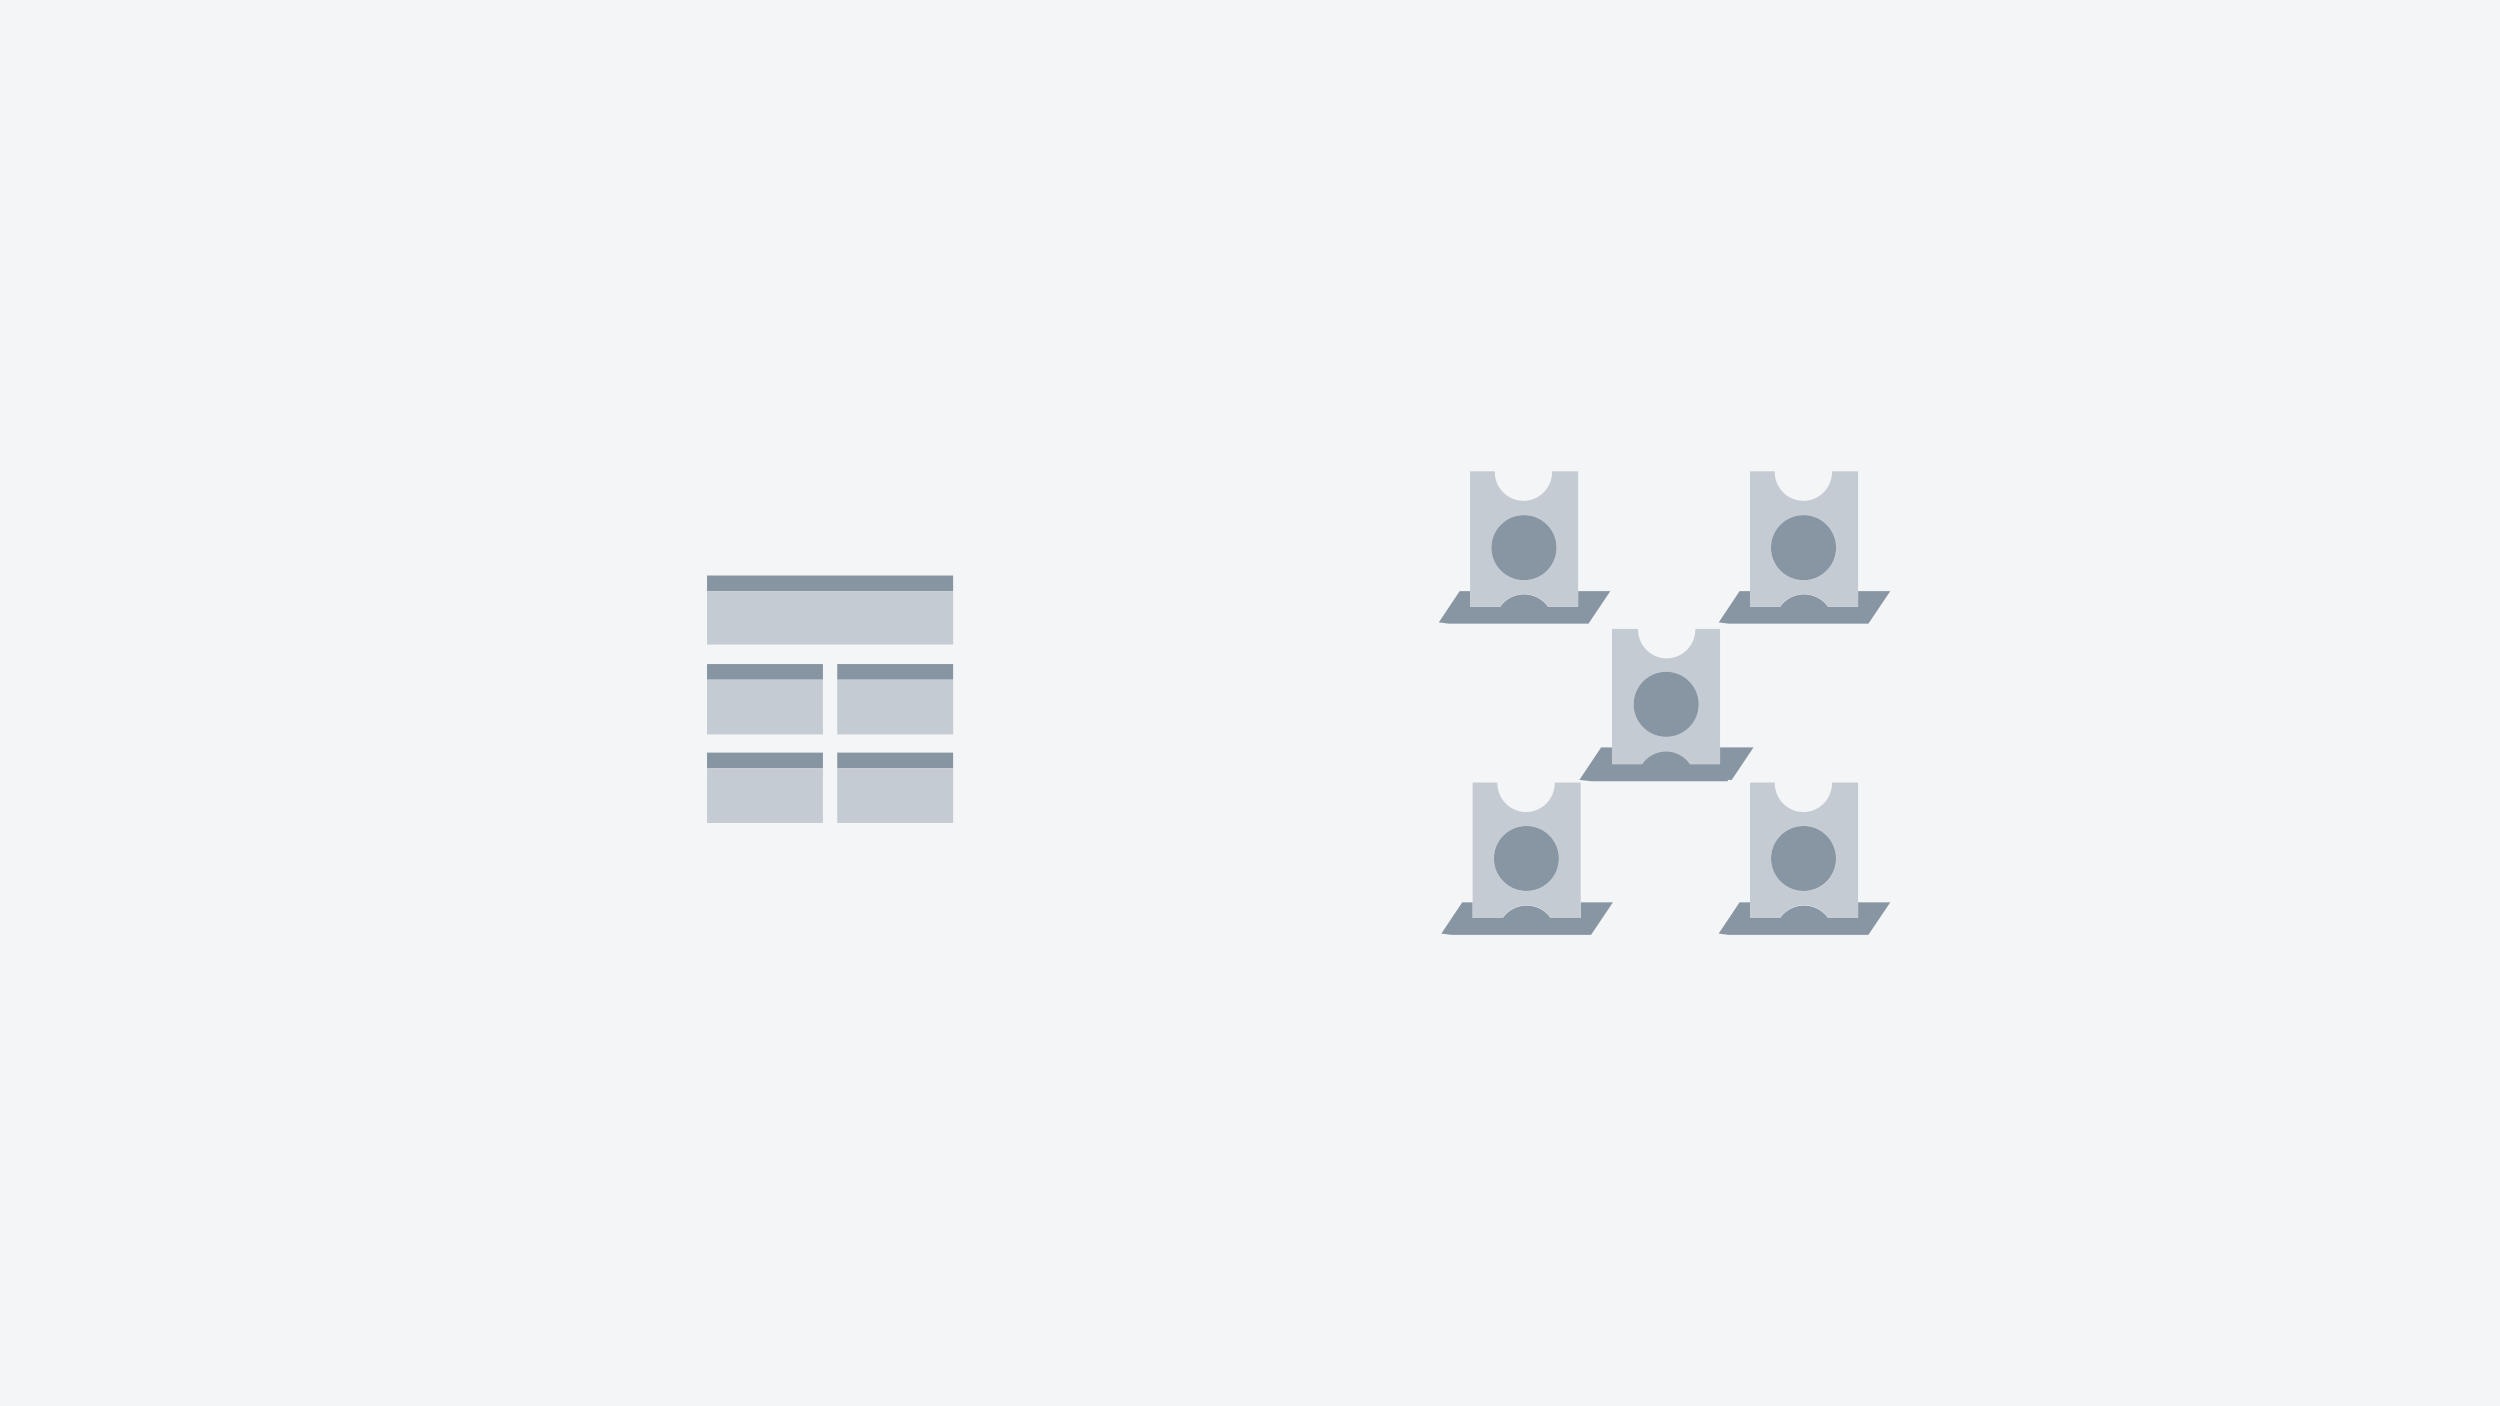 <svg xmlns="http://www.w3.org/2000/svg" xmlns:xlink="http://www.w3.org/1999/xlink" width="1920" height="1080" viewBox="0 0 1920 1080">
  <defs>
    <style>
      .cls-1 {
        opacity: 0.99;
      }

      .cls-2 {
        fill: none;
      }

      .cls-3 {
        isolation: isolate;
      }

      .cls-4 {
        clip-path: url(#clip-path);
      }

      .cls-5 {
        mask: url(#mask);
      }

      .cls-6 {
        fill: #f3f5f6;
      }

      .cls-7 {
        mask: url(#mask-2);
      }

      .cls-8 {
        clip-path: url(#clip-path-4);
      }

      .cls-9 {
        fill: #8795a2;
      }

      .cls-10 {
        fill: #c4cbd2;
      }

      .cls-11 {
        mask: url(#mask-3);
      }

      .cls-12 {
        clip-path: url(#clip-path-6);
      }

      .cls-13 {
        fill: #8896a3;
      }

      .cls-14 {
        mask: url(#mask-4);
      }

      .cls-15 {
        clip-path: url(#clip-path-8);
      }

      .cls-16 {
        clip-path: url(#clip-path-10);
      }
    </style>
    <clipPath id="clip-path">
      <rect class="cls-2" width="1920" height="1080"/>
    </clipPath>
    <mask id="mask" x="0" y="0" width="1920" height="1080" maskUnits="userSpaceOnUse">
      <rect class="cls-1" width="1920" height="1080"/>
    </mask>
    <mask id="mask-2" x="542.67" y="441.33" width="190.67" height="190.67" maskUnits="userSpaceOnUse">
      <rect class="cls-1" x="542.67" y="441.33" width="190.67" height="190.67"/>
    </mask>
    <clipPath id="clip-path-4">
      <rect class="cls-2" x="542.67" y="441.33" width="190.67" height="190.67"/>
    </clipPath>
    <mask id="mask-3" x="1102.67" y="361.33" width="349.33" height="357.33" maskUnits="userSpaceOnUse">
      <rect class="cls-1" x="1102.67" y="361.33" width="349.33" height="357.33"/>
    </mask>
    <clipPath id="clip-path-6">
      <rect class="cls-2" x="1102.67" y="361.33" width="349.33" height="357.33"/>
    </clipPath>
    <mask id="mask-4" x="1164" y="826.67" width="228" height="28" maskUnits="userSpaceOnUse">
      <rect class="cls-1" x="1164" y="826.67" width="228" height="28"/>
    </mask>
    <clipPath id="clip-path-8">
      <rect class="cls-2" x="1164" y="826.67" width="228" height="28"/>
    </clipPath>
    <clipPath id="clip-path-10">
      <rect class="cls-2" x="542" y="441" width="191" height="191"/>
    </clipPath>
  </defs>
  <title>shot_19</title>
  <g id="Layer_3" data-name="Layer 3">
    <g class="cls-3">
      <g class="cls-4">
        <g class="cls-3">
          <g class="cls-5">
            <g class="cls-3">
              <g class="cls-4">
                <g class="cls-4">
                  <rect class="cls-6" width="1920" height="1080"/>
                </g>
              </g>
            </g>
          </g>
          <g class="cls-7">
            <g class="cls-3">
              <g class="cls-8">
                <g class="cls-8">
                  <rect class="cls-9" x="542.83" y="510.21" width="89.04" height="11.84"/>
                  <polygon class="cls-10" points="631.88 551.84 631.88 522.06 542.83 522.06 542.83 563.74 631.88 563.74 631.88 551.84"/>
                  <rect class="cls-9" x="643.71" y="510.21" width="88.56" height="11.84"/>
                  <polygon class="cls-10" points="732.28 551.84 732.28 522.06 643.71 522.06 643.71 563.74 732.28 563.74 732.28 551.84"/>
                  <rect class="cls-9" x="542.83" y="578.41" width="89.04" height="11.84"/>
                  <polygon class="cls-10" points="542.83 619.94 542.83 631.93 631.88 631.93 631.88 590.25 542.83 590.25 542.83 619.94"/>
                  <rect class="cls-9" x="643.71" y="578.41" width="88.56" height="11.84"/>
                  <polygon class="cls-10" points="732.28 619.94 732.28 590.25 643.71 590.25 643.71 631.93 732.28 631.93 732.28 619.94"/>
                  <rect class="cls-9" x="542.83" y="442.48" width="189.44" height="11.84"/>
                  <polygon class="cls-10" points="732.28 483.8 732.28 454.32 542.83 454.32 542.83 495.53 732.28 495.53 732.28 483.8"/>
                </g>
              </g>
            </g>
          </g>
          <g class="cls-11">
            <g class="cls-3">
              <g class="cls-12">
                <g class="cls-12">
                  <path class="cls-13" d="M1114.87,717.7h104.44v-.07l2.92,0,16.76-25h-25V705h-23.29a22.21,22.21,0,0,0-36.83,0h-23.3V692.68h-8.34l-16.77,25Z"/>
                  <path class="cls-10" d="M1172.26,634.36a25,25,0,1,1-25,24.95A25,25,0,0,1,1172.26,634.36ZM1153.85,705a22.21,22.21,0,0,1,36.83,0H1214V600.92h-19.49v.13a22.22,22.22,0,1,1-44.43,0v-.13h-19.5V705Z"/>
                  <circle class="cls-13" cx="1172.26" cy="659.32" r="24.97"/>
                  <path class="cls-13" d="M1327.72,717.7h104.45v-.07l2.91,0,16.77-25h-25V705h-23.29a22.22,22.22,0,0,0-36.84,0h-23.29V692.68h-8.34l-16.77,25Z"/>
                  <path class="cls-10" d="M1385.11,634.36a25,25,0,1,1-24.95,24.95A25,25,0,0,1,1385.11,634.36ZM1366.7,705a22.22,22.22,0,0,1,36.84,0h23.29V600.92h-19.49v.13a22.22,22.22,0,1,1-44.44,0v-.13h-19.49V705Z"/>
                  <circle class="cls-13" cx="1385.12" cy="659.32" r="24.97"/>
                  <path class="cls-13" d="M1222.22,599.25h104.44v-.08l2.92,0,16.77-25h-25v12.34H1298a22.24,22.24,0,0,0-36.84,0h-23.29V574.22h-8.35l-16.76,25Z"/>
                  <path class="cls-10" d="M1279.61,515.9a25,25,0,1,1-25,25A25,25,0,0,1,1279.61,515.9Zm-18.41,70.66a22.24,22.24,0,0,1,36.84,0h23.28V482.46h-19.49v.13a22.22,22.22,0,1,1-44.43,0v-.13h-19.49v104.1Z"/>
                  <path class="cls-13" d="M1297.27,523.21a25,25,0,1,1-35.31,0A25,25,0,0,1,1297.27,523.21Z"/>
                  <path class="cls-13" d="M1113,478.93h104.44v-.07l2.92,0,16.77-25h-25v12.34h-23.29a22.23,22.23,0,0,0-36.83,0h-23.3V453.91h-8.34l-16.77,25Z"/>
                  <path class="cls-10" d="M1170.41,395.59a25,25,0,1,1-25,25A25,25,0,0,1,1170.41,395.59ZM1152,466.25a22.23,22.23,0,0,1,36.83,0h23.29V362.15h-19.49v.14a22.22,22.22,0,1,1-44.44,0v-.14H1128.7v104.1Z"/>
                  <path class="cls-13" d="M1188.06,402.9a25,25,0,1,1-35.31,0A25,25,0,0,1,1188.06,402.9Z"/>
                  <path class="cls-13" d="M1327.72,478.93h104.45v-.07l2.91,0,16.77-25h-25v12.34h-23.29a22.24,22.24,0,0,0-36.84,0h-23.29V453.91h-8.34l-16.77,25Z"/>
                  <path class="cls-10" d="M1385.11,395.59a25,25,0,1,1-24.95,25A25,25,0,0,1,1385.11,395.59Zm-18.41,70.66a22.24,22.24,0,0,1,36.84,0h23.29V362.15h-19.49v.14a22.22,22.22,0,1,1-44.44,0v-.14h-19.49v104.1Z"/>
                  <path class="cls-13" d="M1402.77,402.9a25,25,0,1,1-35.31,0A25,25,0,0,1,1402.77,402.9Z"/>
                </g>
              </g>
            </g>
          </g>
          <g class="cls-14">
            <g class="cls-3">
              <g class="cls-15">
                <g class="cls-15">
                  <path class="cls-13" d="M1167.59,851.55h4.56a9.5,9.5,0,0,0,5.28-1.24,4.41,4.41,0,0,0,1.88-3.92,3.84,3.84,0,0,0-1.84-3.56,10,10,0,0,0-5.32-1.16h-4.56Zm0-12.44h3.88c2.24,0,3.86-.39,4.84-1.16a3.79,3.79,0,0,0,1.48-3.16,3.5,3.5,0,0,0-1.56-3.24,8.72,8.72,0,0,0-4.59-1h-4.05Zm-3.32,15.08V828h7.8a16.94,16.94,0,0,1,3.64.36,8.23,8.23,0,0,1,2.84,1.12,5.05,5.05,0,0,1,1.84,2,5.76,5.76,0,0,1,.68,2.92,6.55,6.55,0,0,1-1,3.56,5,5,0,0,1-2.84,2.16v.16a6.85,6.85,0,0,1,3.88,2,5.94,5.94,0,0,1,1.48,4.28,7.42,7.42,0,0,1-.72,3.36,6.56,6.56,0,0,1-2,2.4,9.28,9.28,0,0,1-3.16,1.44,15.91,15.91,0,0,1-4,.48Z"/>
                  <polygon class="cls-13" points="1187.79 854.19 1187.79 827.95 1191.11 827.95 1191.11 851.35 1202.59 851.35 1202.59 854.19 1187.79 854.19"/>
                  <path class="cls-13" d="M1215.91,851.75a6.59,6.59,0,0,0,3.16-.76,7.08,7.08,0,0,0,2.44-2.16,10.89,10.89,0,0,0,1.59-3.4,16.39,16.39,0,0,0,.57-4.48,15.7,15.7,0,0,0-.57-4.4,9.86,9.86,0,0,0-1.59-3.32,6.74,6.74,0,0,0-2.44-2.08,6.48,6.48,0,0,0-3.16-.76,6.69,6.69,0,0,0-3.2.76,7.09,7.09,0,0,0-2.44,2.08,10.22,10.22,0,0,0-1.56,3.32,15.71,15.71,0,0,0-.56,4.4,16.4,16.4,0,0,0,.56,4.48,11.32,11.32,0,0,0,1.56,3.4,7.46,7.46,0,0,0,2.44,2.16A6.81,6.81,0,0,0,1215.91,851.75Zm0,2.92a10.78,10.78,0,0,1-4.57-1,10.21,10.21,0,0,1-3.51-2.72,13.33,13.33,0,0,1-2.32-4.32,18.92,18.92,0,0,1-.8-5.72,18.12,18.12,0,0,1,.8-5.64,12.33,12.33,0,0,1,2.32-4.24,9.75,9.75,0,0,1,3.51-2.68,11.24,11.24,0,0,1,4.57-.92,10.49,10.49,0,0,1,4.52,1,9.72,9.72,0,0,1,3.55,2.68,11.57,11.57,0,0,1,2.33,4.24,17.67,17.67,0,0,1,.84,5.6,18.58,18.58,0,0,1-.84,5.72A12.46,12.46,0,0,1,1224,851a10.17,10.17,0,0,1-3.55,2.72A10.49,10.49,0,0,1,1215.91,854.67Z"/>
                  <path class="cls-13" d="M1242.71,854.67a11.22,11.22,0,0,1-4.56-.92,10.74,10.74,0,0,1-3.64-2.64,13,13,0,0,1-2.4-4.28,18.45,18.45,0,0,1-.84-5.76,17.06,17.06,0,0,1,.88-5.68,12.51,12.51,0,0,1,2.44-4.28,10.34,10.34,0,0,1,3.68-2.68,11.11,11.11,0,0,1,4.64-1,8.47,8.47,0,0,1,4.2,1,10.69,10.69,0,0,1,3,2.24l-1.8,2.16a8.51,8.51,0,0,0-2.36-1.8,6.37,6.37,0,0,0-3-.68,7.45,7.45,0,0,0-3.4.76,7,7,0,0,0-2.6,2.12,10,10,0,0,0-1.68,3.32,16.14,16.14,0,0,0-.56,4.4,16.74,16.74,0,0,0,.56,4.48,10.74,10.74,0,0,0,1.64,3.36,7.24,7.24,0,0,0,2.52,2.16,7.58,7.58,0,0,0,3.4.76,7.18,7.18,0,0,0,3.36-.76,11,11,0,0,0,2.72-2.2l1.84,2.08a11.67,11.67,0,0,1-3.52,2.8A9.9,9.9,0,0,1,1242.71,854.67Z"/>
                  <polygon class="cls-13" points="1255.6 854.19 1255.6 827.95 1258.92 827.95 1258.92 841.11 1259.04 841.11 1269.96 827.95 1273.72 827.95 1265.52 837.95 1275 854.19 1271.28 854.19 1263.44 840.55 1258.92 845.87 1258.92 854.19 1255.6 854.19"/>
                  <path class="cls-13" d="M1291.49,854.19l-8.4-26.24h3.57l4.19,14.16c.48,1.57.9,3,1.24,4.36s.82,2.77,1.33,4.32h.15c.49-1.55.91-3,1.28-4.32s.79-2.79,1.24-4.36L1300.3,828h3.39l-8.32,26.24Z"/>
                  <path class="cls-13" d="M1316.61,851.75a6.59,6.59,0,0,0,3.16-.76,7.08,7.08,0,0,0,2.44-2.16,10.91,10.91,0,0,0,1.6-3.4,16.8,16.8,0,0,0,.56-4.48,16.09,16.09,0,0,0-.56-4.4,9.87,9.87,0,0,0-1.6-3.32,6.74,6.74,0,0,0-2.44-2.08,6.48,6.48,0,0,0-3.16-.76,6.72,6.72,0,0,0-3.2.76,7.09,7.09,0,0,0-2.44,2.08,10.22,10.22,0,0,0-1.56,3.32,16.09,16.09,0,0,0-.56,4.4,16.8,16.8,0,0,0,.56,4.48,11.32,11.32,0,0,0,1.56,3.4,7.46,7.46,0,0,0,2.44,2.16A6.84,6.84,0,0,0,1316.61,851.75Zm0,2.92a10.77,10.77,0,0,1-4.56-1,10.34,10.34,0,0,1-3.52-2.72,13.33,13.33,0,0,1-2.32-4.32,19.24,19.24,0,0,1-.8-5.72,18.42,18.42,0,0,1,.8-5.64,12.33,12.33,0,0,1,2.32-4.24,9.87,9.87,0,0,1,3.52-2.68,11.22,11.22,0,0,1,4.56-.92,10.49,10.49,0,0,1,4.52,1,9.75,9.75,0,0,1,3.56,2.68,11.7,11.7,0,0,1,2.32,4.24,17.39,17.39,0,0,1,.84,5.6,18.28,18.28,0,0,1-.84,5.72,12.61,12.61,0,0,1-2.32,4.32,10.2,10.2,0,0,1-3.56,2.72A10.49,10.49,0,0,1,1316.61,854.67Z"/>
                  <polygon class="cls-13" points="1337.99 854.19 1337.99 830.75 1330.07 830.75 1330.07 827.95 1349.28 827.95 1349.28 830.75 1341.36 830.75 1341.36 854.19 1337.99 854.19"/>
                  <polygon class="cls-13" points="1353.96 854.19 1353.96 827.95 1369.08 827.95 1369.08 830.75 1357.28 830.75 1357.28 838.99 1367.24 838.99 1367.24 841.83 1357.28 841.83 1357.28 851.35 1369.48 851.35 1369.48 854.19 1353.96 854.19"/>
                  <path class="cls-13" d="M1382.33,854.67a12.63,12.63,0,0,1-5.12-1,12.48,12.48,0,0,1-4.07-2.84l2-2.32a11.43,11.43,0,0,0,3.28,2.4,9.46,9.46,0,0,0,3.95.88,6.34,6.34,0,0,0,4.05-1.16,3.89,3.89,0,0,0,1.43-3.12,3.54,3.54,0,0,0-.36-1.68,3.12,3.12,0,0,0-.92-1.2,5.58,5.58,0,0,0-1.36-.92c-.53-.27-1.1-.55-1.72-.84l-3.76-1.64a19.7,19.7,0,0,1-1.88-1,7.82,7.82,0,0,1-1.71-1.36,6.4,6.4,0,0,1-1.24-1.88,6.84,6.84,0,0,1,.12-5.32,7,7,0,0,1,1.71-2.2,8,8,0,0,1,2.6-1.48,10.16,10.16,0,0,1,3.33-.52,10.39,10.39,0,0,1,4.36.92,10.68,10.68,0,0,1,3.4,2.32l-1.81,2.16a8.66,8.66,0,0,0-2.68-1.8,7.47,7.47,0,0,0-3.27-.68,5.69,5.69,0,0,0-3.57,1,3.3,3.3,0,0,0-1.31,2.8,3.45,3.45,0,0,0,.36,1.64,4.67,4.67,0,0,0,1,1.16,11.47,11.47,0,0,0,1.4.88c.51.24,1,.46,1.57.68l3.71,1.6a13.78,13.78,0,0,1,2.12,1.12,6.9,6.9,0,0,1,1.72,1.44,5.53,5.53,0,0,1,1.12,1.92,6.52,6.52,0,0,1,.44,2.52,6.73,6.73,0,0,1-.64,2.92,6.84,6.84,0,0,1-1.76,2.4,8.77,8.77,0,0,1-2.8,1.6A11.54,11.54,0,0,1,1382.33,854.67Z"/>
                </g>
              </g>
            </g>
          </g>
        </g>
      </g>
    </g>
    <rect class="cls-6" width="1920" height="1080"/>
    <g class="cls-3">
      <path class="cls-13" d="M1114.87,718H1219l2.93,0,16.79-25H1214v12h-23.17a22.41,22.41,0,0,0-36.65,0H1131V693h-8l-16.07,24Z"/>
      <path class="cls-10" d="M1172.26,634.36a25,25,0,1,1-25,24.95A25,25,0,0,1,1172.26,634.36ZM1154.18,705a22.06,22.06,0,0,1,36.65,0H1214V601h-20v.13a22.33,22.33,0,0,1-6.34,15.89,21.84,21.84,0,0,1-31.31,0,22.3,22.3,0,0,1-6.35-15.89V601h-19V705Z"/>
      <circle class="cls-13" cx="1172.26" cy="659.32" r="24.97"/>
      <path class="cls-13" d="M1327.72,718H1432l2.92,0,16.8-25H1427v12h-23.17a22.41,22.41,0,0,0-36.65,0H1344V693h-8l-16.07,24Z"/>
      <path class="cls-10" d="M1385.11,634.36a25,25,0,1,1-24.95,24.95A25,25,0,0,1,1385.11,634.36ZM1367.18,705a22.06,22.06,0,0,1,36.65,0H1427V601h-20v.13a22.34,22.34,0,0,1-6.35,15.89,21.83,21.83,0,0,1-31.3,0,22.3,22.3,0,0,1-6.35-15.89V601h-19V705Z"/>
      <circle class="cls-13" cx="1385.12" cy="659.32" r="24.97"/>
      <path class="cls-13" d="M1222.22,600H1327v-1l2.93,0,16.79-25H1321v12h-23.17a22.41,22.41,0,0,0-36.65,0H1238V574h-8.33l-16.73,25Z"/>
      <path class="cls-10" d="M1279.61,515.9a25,25,0,1,1-25,25A25,25,0,0,1,1279.61,515.9ZM1261.18,587a22.06,22.06,0,0,1,36.65,0H1321V483h-19v.13a22.3,22.3,0,0,1-6.35,15.89,21.84,21.84,0,0,1-31.31,0,22.33,22.33,0,0,1-6.34-15.89V483h-20V587Z"/>
      <path class="cls-13" d="M1297.27,523.21a25,25,0,1,1-35.31,0A25,25,0,0,1,1297.27,523.21Z"/>
      <path class="cls-13" d="M1113,479h104l2.93,0,16.79-25H1212v12h-23.17a22.41,22.41,0,0,0-36.65,0H1129V454h-8L1105,478Z"/>
      <path class="cls-10" d="M1170.41,395.59a25,25,0,1,1-25,25A25,25,0,0,1,1170.41,395.59ZM1152.18,466a22.06,22.06,0,0,1,36.65,0H1212V362h-20v.14a22.33,22.33,0,0,1-6.35,15.89,21.85,21.85,0,0,1-31.3,0,22.37,22.37,0,0,1-6.35-15.89V362h-19V466Z"/>
      <path class="cls-13" d="M1188.06,402.9a25,25,0,1,1-35.31,0A25,25,0,0,1,1188.06,402.9Z"/>
      <path class="cls-13" d="M1327.72,479H1432l2.92,0,16.8-25H1427v12h-23.17a22.41,22.41,0,0,0-36.65,0H1344V454h-8L1320,478Z"/>
      <path class="cls-10" d="M1385.11,395.59a25,25,0,1,1-24.95,25A25,25,0,0,1,1385.11,395.59ZM1367.18,466a22.06,22.06,0,0,1,36.65,0H1427V362h-20v.14a22.37,22.37,0,0,1-6.35,15.89,21.85,21.85,0,0,1-31.3,0,22.33,22.33,0,0,1-6.35-15.89V362h-19V466Z"/>
      <path class="cls-13" d="M1402.77,402.9a25,25,0,1,1-35.31,0A25,25,0,0,1,1402.77,402.9Z"/>
    </g>
    <g class="cls-16">
      <g class="cls-16">
        <rect class="cls-9" x="543" y="510" width="89" height="12"/>
        <polygon class="cls-10" points="632 552.02 632 522 543 522 543 564 632 564 632 552.02"/>
        <rect class="cls-9" x="643" y="510" width="89" height="12"/>
        <polygon class="cls-10" points="732 552.02 732 522 643 522 643 564 732 564 732 552.02"/>
        <rect class="cls-9" x="543" y="578" width="89" height="12"/>
        <polygon class="cls-10" points="543 619.92 543 632 632 632 632 590 543 590 543 619.92"/>
        <rect class="cls-9" x="643" y="578" width="89" height="12"/>
        <polygon class="cls-10" points="732 619.92 732 590 643 590 643 632 732 632 732 619.92"/>
        <rect class="cls-9" x="543" y="442" width="189" height="12"/>
        <polygon class="cls-10" points="732 483.33 732 454 543 454 543 495 732 495 732 483.33"/>
      </g>
    </g>
  </g>
</svg>
